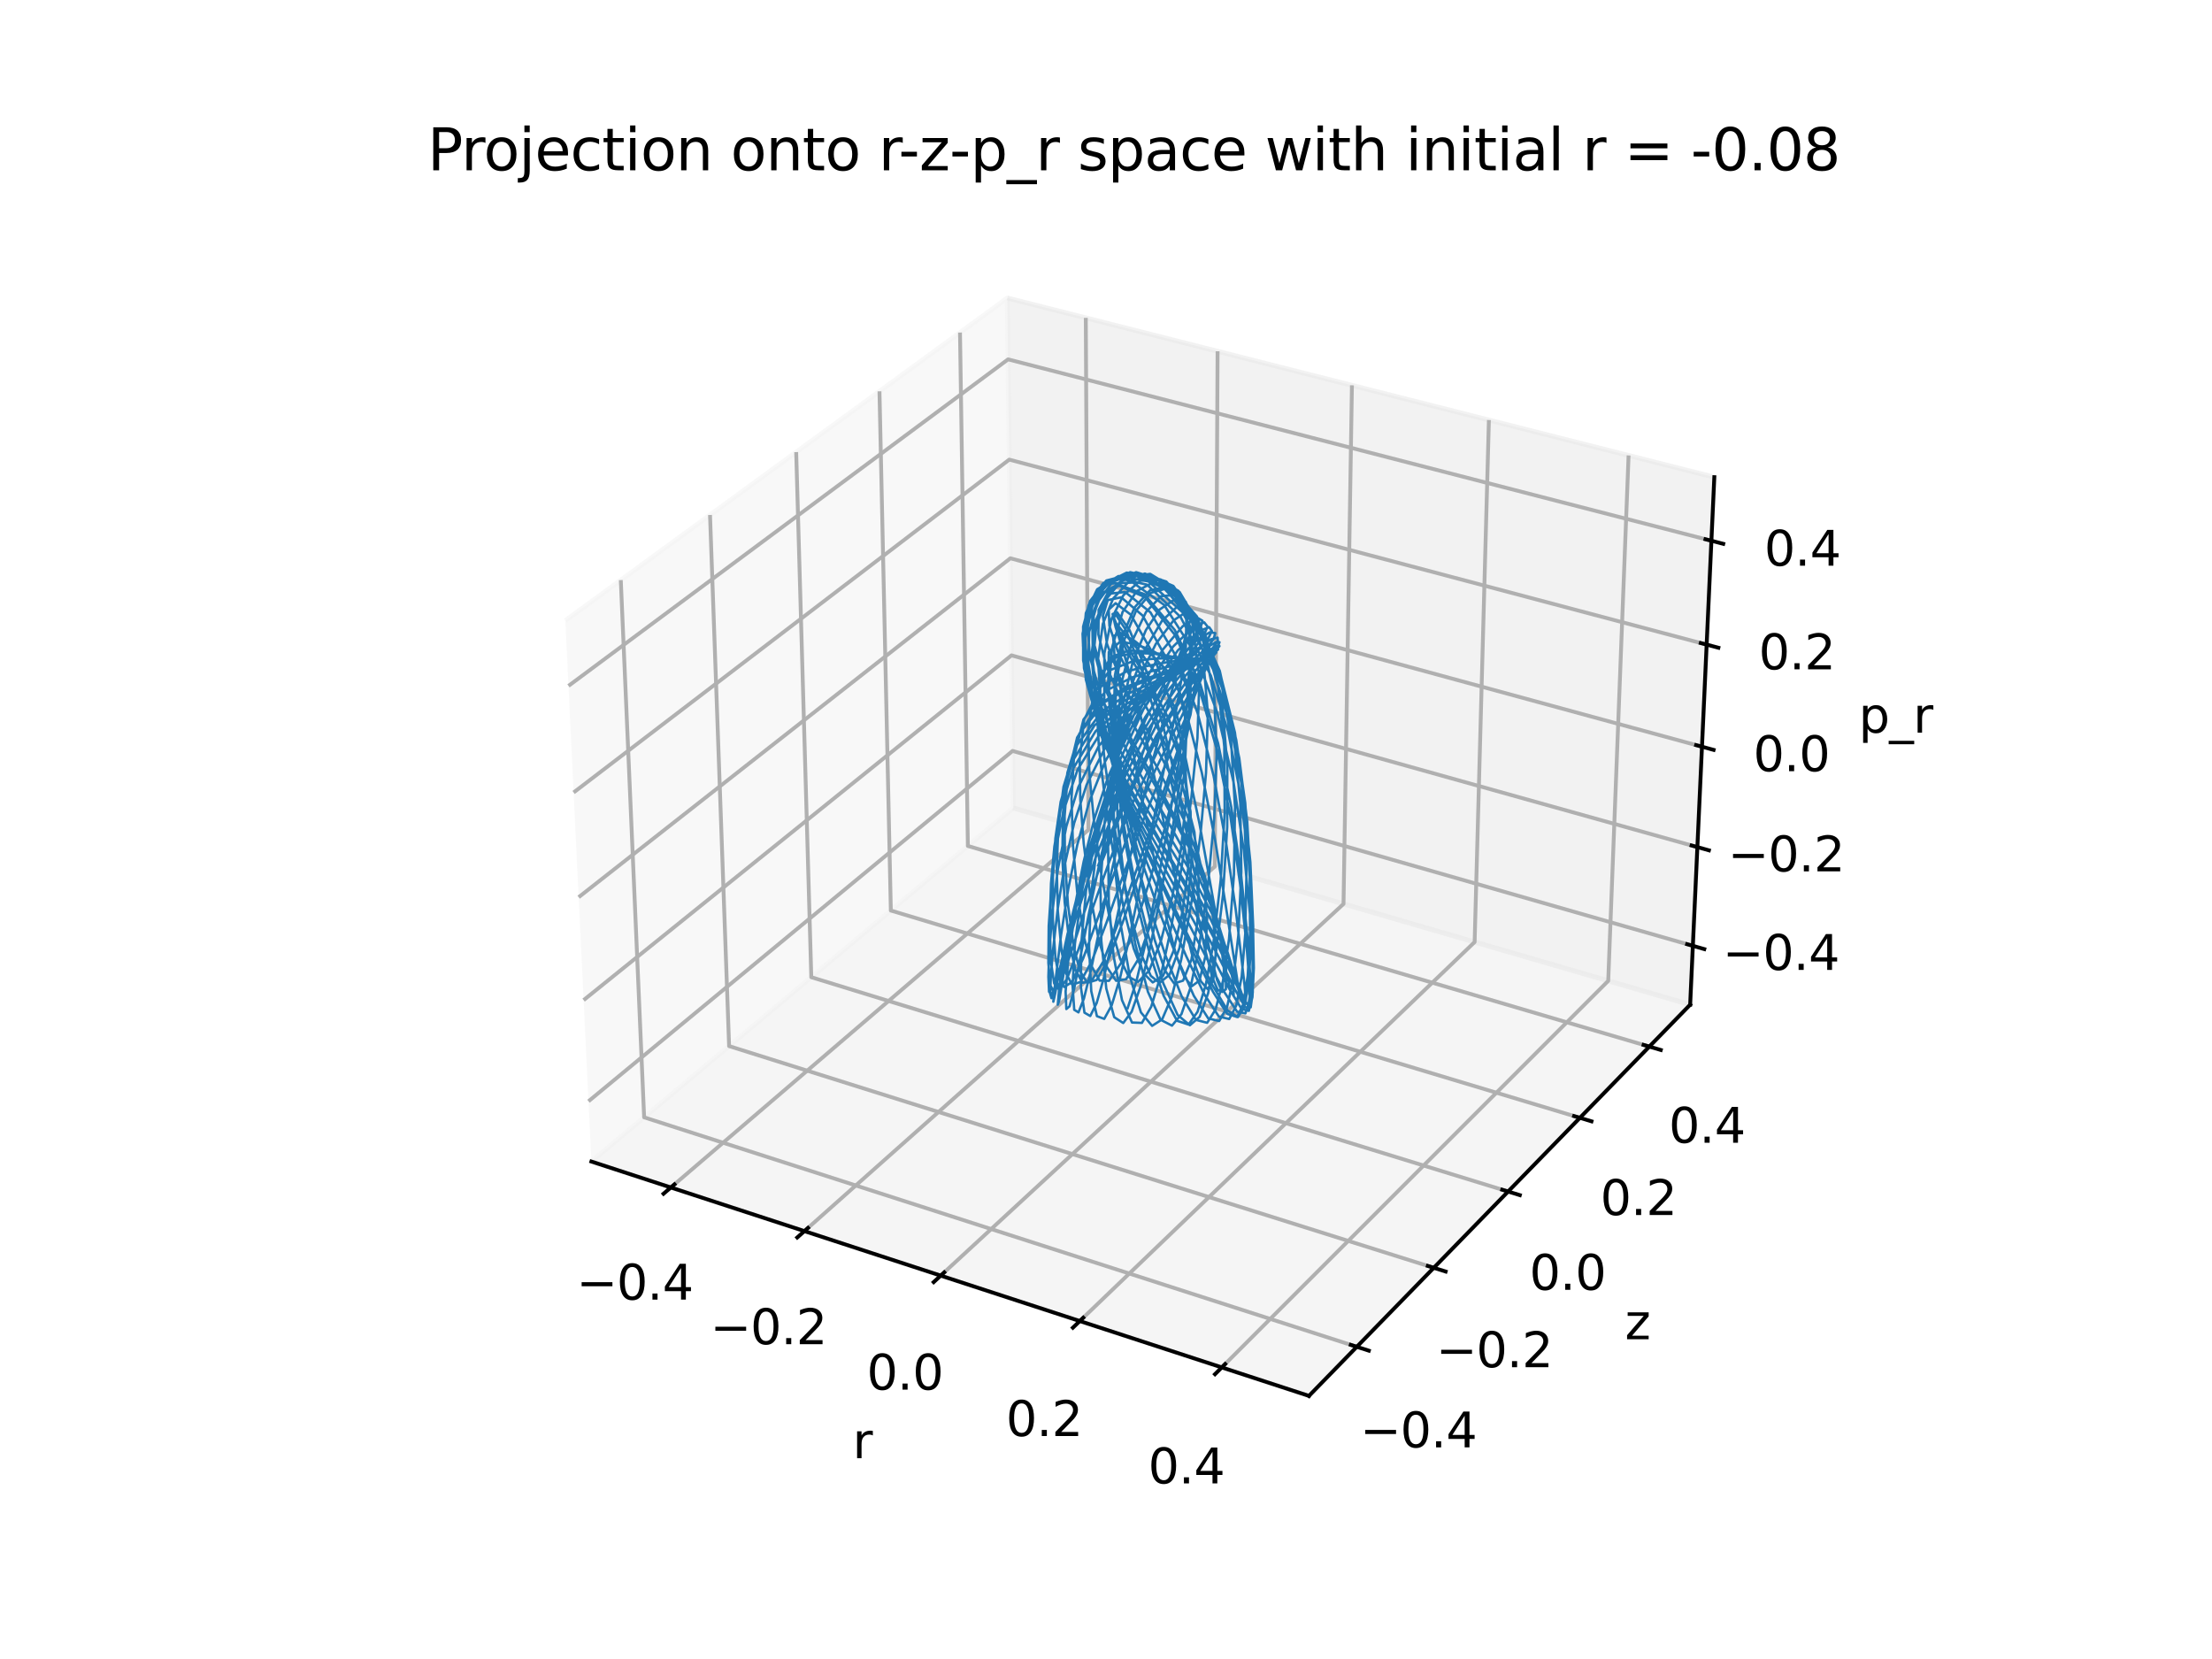 <?xml version="1.0" encoding="utf-8" standalone="no"?>
<!DOCTYPE svg PUBLIC "-//W3C//DTD SVG 1.1//EN"
  "http://www.w3.org/Graphics/SVG/1.1/DTD/svg11.dtd">
<svg xmlns:xlink="http://www.w3.org/1999/xlink" width="460.8pt" height="345.6pt" viewBox="0 0 460.8 345.6" xmlns="http://www.w3.org/2000/svg" version="1.1">
 <defs>
  <style type="text/css">*{stroke-linejoin: round; stroke-linecap: butt}</style>
 </defs>
 <g id="figure_1">
  <g id="patch_1">
   <path d="M 0 345.6 
L 460.8 345.6 
L 460.8 0 
L 0 0 
z
" style="fill: #ffffff"/>
  </g>
  <g id="patch_2">
   <path d="M 103.104 307.584 
L 369.216 307.584 
L 369.216 41.472 
L 103.104 41.472 
z
" style="fill: #ffffff"/>
  </g>
  <g id="pane3d_1">
   <g id="patch_3">
    <path d="M 123.197 241.969 
L 211.076 168.307 
L 209.855 62.074 
L 117.77 129.273 
" style="fill: #f2f2f2; opacity: 0.5; stroke: #f2f2f2; stroke-linejoin: miter"/>
   </g>
  </g>
  <g id="pane3d_2">
   <g id="patch_4">
    <path d="M 211.076 168.307 
L 352.09 209.295 
L 357.123 99.402 
L 209.855 62.074 
" style="fill: #e6e6e6; opacity: 0.5; stroke: #e6e6e6; stroke-linejoin: miter"/>
   </g>
  </g>
  <g id="pane3d_3">
   <g id="patch_5">
    <path d="M 123.197 241.969 
L 272.679 290.79 
L 352.09 209.295 
L 211.076 168.307 
" style="fill: #ececec; opacity: 0.5; stroke: #ececec; stroke-linejoin: miter"/>
   </g>
  </g>
  <g id="grid3d_1">
   <g id="Line3DCollection_1">
    <path d="M 139.745 247.374 
L 226.748 172.863 
L 226.191 66.215 
" style="fill: none; stroke: #b0b0b0; stroke-width: 0.8"/>
    <path d="M 167.575 256.463 
L 253.07 180.513 
L 253.646 73.174 
" style="fill: none; stroke: #b0b0b0; stroke-width: 0.8"/>
    <path d="M 195.968 265.736 
L 279.88 188.306 
L 281.632 80.268 
" style="fill: none; stroke: #b0b0b0; stroke-width: 0.8"/>
    <path d="M 224.942 275.199 
L 307.192 196.245 
L 310.166 87.5 
" style="fill: none; stroke: #b0b0b0; stroke-width: 0.8"/>
    <path d="M 254.514 284.857 
L 335.021 204.333 
L 339.263 94.875 
" style="fill: none; stroke: #b0b0b0; stroke-width: 0.8"/>
   </g>
  </g>
  <g id="grid3d_2">
   <g id="Line3DCollection_2">
    <path d="M 129.322 120.843 
L 134.185 232.759 
L 282.647 280.561 
" style="fill: none; stroke: #b0b0b0; stroke-width: 0.8"/>
    <path d="M 147.909 107.279 
L 151.886 217.922 
L 298.681 264.106 
" style="fill: none; stroke: #b0b0b0; stroke-width: 0.8"/>
    <path d="M 165.861 94.179 
L 169.008 203.57 
L 314.164 248.217 
" style="fill: none; stroke: #b0b0b0; stroke-width: 0.8"/>
    <path d="M 183.21 81.518 
L 185.579 189.679 
L 329.123 232.865 
" style="fill: none; stroke: #b0b0b0; stroke-width: 0.8"/>
    <path d="M 199.985 69.276 
L 201.626 176.229 
L 343.584 218.024 
" style="fill: none; stroke: #b0b0b0; stroke-width: 0.8"/>
   </g>
  </g>
  <g id="grid3d_3">
   <g id="Line3DCollection_3">
    <path d="M 352.652 197.033 
L 210.94 156.432 
L 122.593 229.413 
" style="fill: none; stroke: #b0b0b0; stroke-width: 0.8"/>
    <path d="M 353.594 176.466 
L 210.711 136.524 
L 121.578 208.342 
" style="fill: none; stroke: #b0b0b0; stroke-width: 0.8"/>
    <path d="M 354.551 155.552 
L 210.478 116.298 
L 120.545 186.903 
" style="fill: none; stroke: #b0b0b0; stroke-width: 0.8"/>
    <path d="M 355.525 134.284 
L 210.242 95.746 
L 119.495 165.086 
" style="fill: none; stroke: #b0b0b0; stroke-width: 0.8"/>
    <path d="M 356.516 112.652 
L 210.002 74.859 
L 118.426 142.881 
" style="fill: none; stroke: #b0b0b0; stroke-width: 0.8"/>
   </g>
  </g>
  <g id="axis3d_1">
   <g id="line2d_1">
    <path d="M 123.197 241.969 
L 272.679 290.79 
" style="fill: none; stroke: #000000; stroke-width: 0.8; stroke-linecap: square"/>
   </g>
   <g id="xtick_1">
    <g id="line2d_2">
     <path d="M 140.503 246.725 
L 138.226 248.675 
" style="fill: none; stroke: #000000; stroke-width: 0.8; stroke-linecap: square"/>
    </g>
    <g id="text_1">
     <!-- −0.4 -->
     <g transform="translate(120.082 270.735) scale(0.1 -0.1)">
      <defs>
       <path id="DejaVuSans-2212" d="M 678 2272 
L 4684 2272 
L 4684 1741 
L 678 1741 
L 678 2272 
z
" transform="scale(0.016)"/>
       <path id="DejaVuSans-30" d="M 2034 4250 
Q 1547 4250 1301 3770 
Q 1056 3291 1056 2328 
Q 1056 1369 1301 889 
Q 1547 409 2034 409 
Q 2525 409 2770 889 
Q 3016 1369 3016 2328 
Q 3016 3291 2770 3770 
Q 2525 4250 2034 4250 
z
M 2034 4750 
Q 2819 4750 3233 4129 
Q 3647 3509 3647 2328 
Q 3647 1150 3233 529 
Q 2819 -91 2034 -91 
Q 1250 -91 836 529 
Q 422 1150 422 2328 
Q 422 3509 836 4129 
Q 1250 4750 2034 4750 
z
" transform="scale(0.016)"/>
       <path id="DejaVuSans-2e" d="M 684 794 
L 1344 794 
L 1344 0 
L 684 0 
L 684 794 
z
" transform="scale(0.016)"/>
       <path id="DejaVuSans-34" d="M 2419 4116 
L 825 1625 
L 2419 1625 
L 2419 4116 
z
M 2253 4666 
L 3047 4666 
L 3047 1625 
L 3713 1625 
L 3713 1100 
L 3047 1100 
L 3047 0 
L 2419 0 
L 2419 1100 
L 313 1100 
L 313 1709 
L 2253 4666 
z
" transform="scale(0.016)"/>
      </defs>
      <use xlink:href="#DejaVuSans-2212"/>
      <use xlink:href="#DejaVuSans-30" x="83.789"/>
      <use xlink:href="#DejaVuSans-2e" x="147.412"/>
      <use xlink:href="#DejaVuSans-34" x="179.199"/>
     </g>
    </g>
   </g>
   <g id="xtick_2">
    <g id="line2d_3">
     <path d="M 168.32 255.801 
L 166.081 257.79 
" style="fill: none; stroke: #000000; stroke-width: 0.8; stroke-linecap: square"/>
    </g>
    <g id="text_2">
     <!-- −0.2 -->
     <g transform="translate(147.941 280.017) scale(0.1 -0.1)">
      <defs>
       <path id="DejaVuSans-32" d="M 1228 531 
L 3431 531 
L 3431 0 
L 469 0 
L 469 531 
Q 828 903 1448 1529 
Q 2069 2156 2228 2338 
Q 2531 2678 2651 2914 
Q 2772 3150 2772 3378 
Q 2772 3750 2511 3984 
Q 2250 4219 1831 4219 
Q 1534 4219 1204 4116 
Q 875 4013 500 3803 
L 500 4441 
Q 881 4594 1212 4672 
Q 1544 4750 1819 4750 
Q 2544 4750 2975 4387 
Q 3406 4025 3406 3419 
Q 3406 3131 3298 2873 
Q 3191 2616 2906 2266 
Q 2828 2175 2409 1742 
Q 1991 1309 1228 531 
z
" transform="scale(0.016)"/>
      </defs>
      <use xlink:href="#DejaVuSans-2212"/>
      <use xlink:href="#DejaVuSans-30" x="83.789"/>
      <use xlink:href="#DejaVuSans-2e" x="147.412"/>
      <use xlink:href="#DejaVuSans-32" x="179.199"/>
     </g>
    </g>
   </g>
   <g id="xtick_3">
    <g id="line2d_4">
     <path d="M 196.7 265.061 
L 194.501 267.09 
" style="fill: none; stroke: #000000; stroke-width: 0.8; stroke-linecap: square"/>
    </g>
    <g id="text_3">
     <!-- 0.0 -->
     <g transform="translate(180.556 289.487) scale(0.1 -0.1)">
      <use xlink:href="#DejaVuSans-30"/>
      <use xlink:href="#DejaVuSans-2e" x="63.623"/>
      <use xlink:href="#DejaVuSans-30" x="95.41"/>
     </g>
    </g>
   </g>
   <g id="xtick_4">
    <g id="line2d_5">
     <path d="M 225.66 274.51 
L 223.502 276.581 
" style="fill: none; stroke: #000000; stroke-width: 0.8; stroke-linecap: square"/>
    </g>
    <g id="text_4">
     <!-- 0.2 -->
     <g transform="translate(209.564 299.152) scale(0.1 -0.1)">
      <use xlink:href="#DejaVuSans-30"/>
      <use xlink:href="#DejaVuSans-2e" x="63.623"/>
      <use xlink:href="#DejaVuSans-32" x="95.41"/>
     </g>
    </g>
   </g>
   <g id="xtick_5">
    <g id="line2d_6">
     <path d="M 255.218 284.154 
L 253.104 286.268 
" style="fill: none; stroke: #000000; stroke-width: 0.8; stroke-linecap: square"/>
    </g>
    <g id="text_5">
     <!-- 0.4 -->
     <g transform="translate(239.175 309.018) scale(0.1 -0.1)">
      <use xlink:href="#DejaVuSans-30"/>
      <use xlink:href="#DejaVuSans-2e" x="63.623"/>
      <use xlink:href="#DejaVuSans-34" x="95.41"/>
     </g>
    </g>
   </g>
   <g id="text_6">
    <!-- r -->
    <g transform="translate(177.621 303.768) scale(0.1 -0.1)">
     <defs>
      <path id="DejaVuSans-72" d="M 2631 2963 
Q 2534 3019 2420 3045 
Q 2306 3072 2169 3072 
Q 1681 3072 1420 2755 
Q 1159 2438 1159 1844 
L 1159 0 
L 581 0 
L 581 3500 
L 1159 3500 
L 1159 2956 
Q 1341 3275 1631 3429 
Q 1922 3584 2338 3584 
Q 2397 3584 2469 3576 
Q 2541 3569 2628 3553 
L 2631 2963 
z
" transform="scale(0.016)"/>
     </defs>
     <use xlink:href="#DejaVuSans-72"/>
    </g>
   </g>
  </g>
  <g id="axis3d_2">
   <g id="line2d_7">
    <path d="M 352.09 209.295 
L 272.679 290.79 
" style="fill: none; stroke: #000000; stroke-width: 0.8; stroke-linecap: square"/>
   </g>
   <g id="xtick_6">
    <g id="line2d_8">
     <path d="M 281.396 280.159 
L 285.151 281.368 
" style="fill: none; stroke: #000000; stroke-width: 0.8; stroke-linecap: square"/>
    </g>
    <g id="text_7">
     <!-- −0.4 -->
     <g transform="translate(283.326 301.515) scale(0.1 -0.1)">
      <use xlink:href="#DejaVuSans-2212"/>
      <use xlink:href="#DejaVuSans-30" x="83.789"/>
      <use xlink:href="#DejaVuSans-2e" x="147.412"/>
      <use xlink:href="#DejaVuSans-34" x="179.199"/>
     </g>
    </g>
   </g>
   <g id="xtick_7">
    <g id="line2d_9">
     <path d="M 297.445 263.717 
L 301.155 264.885 
" style="fill: none; stroke: #000000; stroke-width: 0.8; stroke-linecap: square"/>
    </g>
    <g id="text_8">
     <!-- −0.2 -->
     <g transform="translate(299.145 284.816) scale(0.1 -0.1)">
      <use xlink:href="#DejaVuSans-2212"/>
      <use xlink:href="#DejaVuSans-30" x="83.789"/>
      <use xlink:href="#DejaVuSans-2e" x="147.412"/>
      <use xlink:href="#DejaVuSans-32" x="179.199"/>
     </g>
    </g>
   </g>
   <g id="xtick_8">
    <g id="line2d_10">
     <path d="M 312.943 247.842 
L 316.608 248.969 
" style="fill: none; stroke: #000000; stroke-width: 0.8; stroke-linecap: square"/>
    </g>
    <g id="text_9">
     <!-- 0.0 -->
     <g transform="translate(318.609 268.692) scale(0.1 -0.1)">
      <use xlink:href="#DejaVuSans-30"/>
      <use xlink:href="#DejaVuSans-2e" x="63.623"/>
      <use xlink:href="#DejaVuSans-30" x="95.41"/>
     </g>
    </g>
   </g>
   <g id="xtick_9">
    <g id="line2d_11">
     <path d="M 327.916 232.503 
L 331.538 233.592 
" style="fill: none; stroke: #000000; stroke-width: 0.8; stroke-linecap: square"/>
    </g>
    <g id="text_10">
     <!-- 0.2 -->
     <g transform="translate(333.367 253.114) scale(0.1 -0.1)">
      <use xlink:href="#DejaVuSans-30"/>
      <use xlink:href="#DejaVuSans-2e" x="63.623"/>
      <use xlink:href="#DejaVuSans-32" x="95.41"/>
     </g>
    </g>
   </g>
   <g id="xtick_10">
    <g id="line2d_12">
     <path d="M 342.392 217.673 
L 345.971 218.727 
" style="fill: none; stroke: #000000; stroke-width: 0.8; stroke-linecap: square"/>
    </g>
    <g id="text_11">
     <!-- 0.4 -->
     <g transform="translate(347.634 238.054) scale(0.1 -0.1)">
      <use xlink:href="#DejaVuSans-30"/>
      <use xlink:href="#DejaVuSans-2e" x="63.623"/>
      <use xlink:href="#DejaVuSans-34" x="95.41"/>
     </g>
    </g>
   </g>
   <g id="text_12">
    <!-- z -->
    <g transform="translate(338.509 278.989) scale(0.1 -0.1)">
     <defs>
      <path id="DejaVuSans-7a" d="M 353 3500 
L 3084 3500 
L 3084 2975 
L 922 459 
L 3084 459 
L 3084 0 
L 275 0 
L 275 525 
L 2438 3041 
L 353 3041 
L 353 3500 
z
" transform="scale(0.016)"/>
     </defs>
     <use xlink:href="#DejaVuSans-7a"/>
    </g>
   </g>
  </g>
  <g id="axis3d_3">
   <g id="line2d_13">
    <path d="M 352.09 209.295 
L 357.123 99.402 
" style="fill: none; stroke: #000000; stroke-width: 0.8; stroke-linecap: square"/>
   </g>
   <g id="xtick_11">
    <g id="line2d_14">
     <path d="M 351.462 196.692 
L 355.034 197.715 
" style="fill: none; stroke: #000000; stroke-width: 0.8; stroke-linecap: square"/>
    </g>
    <g id="text_13">
     <!-- −0.4 -->
     <g transform="translate(358.848 202.05) scale(0.1 -0.1)">
      <use xlink:href="#DejaVuSans-2212"/>
      <use xlink:href="#DejaVuSans-30" x="83.789"/>
      <use xlink:href="#DejaVuSans-2e" x="147.412"/>
      <use xlink:href="#DejaVuSans-34" x="179.199"/>
     </g>
    </g>
   </g>
   <g id="xtick_12">
    <g id="line2d_15">
     <path d="M 352.394 176.13 
L 355.997 177.137 
" style="fill: none; stroke: #000000; stroke-width: 0.8; stroke-linecap: square"/>
    </g>
    <g id="text_14">
     <!-- −0.2 -->
     <g transform="translate(359.94 181.524) scale(0.1 -0.1)">
      <use xlink:href="#DejaVuSans-2212"/>
      <use xlink:href="#DejaVuSans-30" x="83.789"/>
      <use xlink:href="#DejaVuSans-2e" x="147.412"/>
      <use xlink:href="#DejaVuSans-32" x="179.199"/>
     </g>
    </g>
   </g>
   <g id="xtick_13">
    <g id="line2d_16">
     <path d="M 353.341 155.222 
L 356.975 156.213 
" style="fill: none; stroke: #000000; stroke-width: 0.8; stroke-linecap: square"/>
    </g>
    <g id="text_15">
     <!-- 0.0 -->
     <g transform="translate(365.24 160.653) scale(0.1 -0.1)">
      <use xlink:href="#DejaVuSans-30"/>
      <use xlink:href="#DejaVuSans-2e" x="63.623"/>
      <use xlink:href="#DejaVuSans-30" x="95.41"/>
     </g>
    </g>
   </g>
   <g id="xtick_14">
    <g id="line2d_17">
     <path d="M 354.304 133.96 
L 357.97 134.933 
" style="fill: none; stroke: #000000; stroke-width: 0.8; stroke-linecap: square"/>
    </g>
    <g id="text_16">
     <!-- 0.2 -->
     <g transform="translate(366.368 139.43) scale(0.1 -0.1)">
      <use xlink:href="#DejaVuSans-30"/>
      <use xlink:href="#DejaVuSans-2e" x="63.623"/>
      <use xlink:href="#DejaVuSans-32" x="95.41"/>
     </g>
    </g>
   </g>
   <g id="xtick_15">
    <g id="line2d_18">
     <path d="M 355.284 112.334 
L 358.983 113.288 
" style="fill: none; stroke: #000000; stroke-width: 0.8; stroke-linecap: square"/>
    </g>
    <g id="text_17">
     <!-- 0.4 -->
     <g transform="translate(367.516 117.844) scale(0.1 -0.1)">
      <use xlink:href="#DejaVuSans-30"/>
      <use xlink:href="#DejaVuSans-2e" x="63.623"/>
      <use xlink:href="#DejaVuSans-34" x="95.41"/>
     </g>
    </g>
   </g>
   <g id="text_18">
    <!-- p_r -->
    <g transform="translate(387.198 152.624) scale(0.1 -0.1)">
     <defs>
      <path id="DejaVuSans-70" d="M 1159 525 
L 1159 -1331 
L 581 -1331 
L 581 3500 
L 1159 3500 
L 1159 2969 
Q 1341 3281 1617 3432 
Q 1894 3584 2278 3584 
Q 2916 3584 3314 3078 
Q 3713 2572 3713 1747 
Q 3713 922 3314 415 
Q 2916 -91 2278 -91 
Q 1894 -91 1617 61 
Q 1341 213 1159 525 
z
M 3116 1747 
Q 3116 2381 2855 2742 
Q 2594 3103 2138 3103 
Q 1681 3103 1420 2742 
Q 1159 2381 1159 1747 
Q 1159 1113 1420 752 
Q 1681 391 2138 391 
Q 2594 391 2855 752 
Q 3116 1113 3116 1747 
z
" transform="scale(0.016)"/>
      <path id="DejaVuSans-5f" d="M 3263 -1063 
L 3263 -1509 
L -63 -1509 
L -63 -1063 
L 3263 -1063 
z
" transform="scale(0.016)"/>
     </defs>
     <use xlink:href="#DejaVuSans-70"/>
     <use xlink:href="#DejaVuSans-5f" x="63.477"/>
     <use xlink:href="#DejaVuSans-72" x="113.477"/>
    </g>
   </g>
  </g>
  <g id="axes_1">
   <g id="line2d_19">
    <path d="M 228.781 180.285 
L 229.541 178.214 
L 233.841 167.514 
L 240.856 153.305 
L 247.2 143.338 
L 250.845 138.725 
L 253.375 135.924 
L 252.824 136.117 
L 251.117 136.94 
L 248.336 138.152 
L 235.933 142.928 
L 230.127 146.254 
L 224.849 152.825 
L 222.36 160.969 
L 221.44 169.275 
L 221.308 178.641 
L 221.788 187.941 
L 222.836 196.781 
L 224.045 202.071 
L 225.502 204.729 
L 227.343 204.434 
L 229.791 200.37 
L 232.807 192.633 
L 247.748 149.38 
L 249.244 143.329 
L 248.864 139.645 
L 246.896 137.746 
L 243.995 136.754 
L 240.379 136.184 
L 236.669 136.025 
L 232.702 136.722 
L 229.428 140.185 
L 228.456 147.295 
L 228.946 156.063 
L 230.281 167.144 
L 232.018 178.369 
L 234.216 189.882 
L 236.186 197.645 
L 238.209 202.747 
L 240.132 204.656 
L 242.252 203.344 
L 244.437 198.175 
L 246.352 189.825 
L 247.582 180.344 
L 247.892 169.771 
L 246.619 159.164 
L 243.603 150.034 
L 239.669 142.598 
L 235.902 136.448 
L 233.259 131.748 
L 232.041 128.681 
L 232.429 128.007 
L 234.515 131.194 
L 238.031 140.008 
L 240.977 150.036 
L 243.704 161.455 
L 246.504 175.084 
L 249.072 188.386 
L 250.925 197.35 
L 252.517 203.53 
L 253.729 206.348 
L 254.671 206.028 
L 254.967 201.98 
L 254.195 195.009 
L 252.343 187.323 
L 248.568 177.416 
L 242.207 165.323 
L 235.248 153.186 
L 230.037 141.978 
L 227.938 134.187 
L 227.814 127.936 
L 229.486 123.753 
L 233.143 122.015 
L 238.549 124.421 
L 244.82 132.351 
L 249.961 143.905 
L 253.597 156.501 
L 256.314 170.073 
L 258.341 184.21 
L 259.636 196.453 
L 260.177 203.391 
L 260.341 207.62 
L 260.043 209.487 
L 258.941 207.838 
L 256.68 202.67 
L 253.237 195.36 
L 248.569 186.7 
L 241.56 174.916 
L 233.655 161.071 
L 227.851 147.518 
L 225.643 137.604 
L 225.635 130.539 
L 227.079 125.205 
L 230.468 120.929 
L 235.878 119.536 
L 242.742 122.671 
L 249.731 131.377 
L 255.266 144.988 
L 258.162 157.922 
L 259.816 171.099 
L 260.608 185.2 
L 260.566 197.76 
L 260.07 205.049 
L 259.237 209.73 
L 257.87 211.885 
L 255.71 210.486 
L 252.564 205.208 
L 244.095 188.003 
L 238.494 176.166 
L 232.374 161.421 
L 228.287 146.768 
L 227.373 136.476 
L 228.332 129.121 
L 230.663 123.736 
L 234.298 120.291 
L 239.614 119.549 
L 245.746 123.331 
L 251.205 132.583 
L 254.645 146.794 
L 255.676 159.536 
L 255.651 172.271 
L 254.78 186.32 
L 253.239 199.061 
L 251.671 206.918 
L 249.914 211.817 
L 247.875 213.578 
L 245.323 211.438 
L 242.339 204.859 
L 239.175 194.776 
L 236.359 183.545 
L 233.606 169.263 
L 231.925 153.153 
L 232.26 140.713 
L 233.834 132.516 
L 236.361 126.531 
L 239.562 122.97 
L 243.08 122.237 
L 246.591 125.708 
L 248.355 134.3 
L 247.846 147.437 
L 246.411 158.872 
L 244.459 171.341 
L 242.091 184.871 
L 239.576 197.483 
L 237.59 205.517 
L 235.75 210.749 
L 233.992 213.114 
L 232.116 211.899 
L 230.461 205.931 
L 229.426 196.001 
L 229.248 184.843 
L 230.112 171.177 
L 232.911 154.654 
L 236.852 142.1 
L 240.771 134.154 
L 244.491 129.224 
L 247.678 127.115 
L 248.998 128.145 
L 248.417 131.102 
L 246.31 135.512 
L 242.92 141.556 
L 238.612 149.924 
L 234.871 159.039 
L 231.844 168.551 
L 229.242 178.854 
L 226.917 189.93 
L 223.748 206.091 
L 222.805 209.642 
L 222.139 210.202 
L 221.987 206.549 
L 222.647 198.842 
L 224.104 189.317 
L 227.017 176.33 
L 231.615 162.001 
L 238.211 147.725 
L 244.326 138.517 
L 249.479 133.233 
L 252.057 131.705 
L 253.166 131.889 
L 252.786 133.195 
L 251.2 135.127 
L 248.669 137.404 
L 245.141 140.122 
L 240.514 143.537 
L 234.897 148.226 
L 228.885 155.428 
L 224.636 163.977 
L 222.164 172.063 
L 220.387 181.003 
L 219.248 189.79 
L 218.57 198.306 
L 218.397 203.477 
L 218.537 206.604 
L 219.104 207.237 
L 220.334 204.09 
L 224.391 190.285 
L 228.121 178.974 
L 233.441 165.604 
L 240.888 151.105 
L 247.422 141.574 
L 250.849 137.684 
L 252.651 136.005 
L 253.759 135.299 
L 252.899 135.975 
L 250.985 137.149 
L 248.139 138.615 
L 235.577 144.238 
L 229.578 148.152 
L 224.099 155.575 
L 221.554 163.899 
L 220.497 171.943 
L 220.141 180.771 
L 220.368 189.799 
L 221.151 198.147 
L 222.119 202.847 
L 223.354 205.13 
L 225.086 204.559 
L 227.478 200.149 
L 230.492 192.231 
L 233.746 182.989 
L 237.786 171.865 
L 242.779 159.273 
L 247.613 148.099 
L 249.938 142.288 
L 250.415 139.229 
L 249.261 137.696 
L 246.831 137.147 
L 243.457 137.076 
L 239.557 137.293 
L 235.813 137.816 
L 231.147 139.64 
L 227.695 144.755 
L 226.685 152.362 
L 226.931 161.066 
L 227.934 171.473 
L 229.46 182.367 
L 231.476 193.012 
L 233.319 199.687 
L 235.185 203.534 
L 237.088 204.542 
L 239.375 202.22 
L 241.838 196.026 
L 244.184 186.921 
L 245.993 177.09 
L 247.161 165.962 
L 246.857 155.644 
L 244.79 147.471 
L 241.539 141.29 
L 238.021 136.486 
L 232.559 129.917 
L 232.405 130.618 
L 234.054 135.83 
L 236.516 144.593 
L 239.046 155.135 
L 241.619 167.261 
L 246.835 192.934 
L 248.637 200.135 
L 250.177 204.447 
L 251.567 206.042 
L 252.738 204.238 
L 253.253 198.773 
L 252.711 190.964 
L 251.04 182.681 
L 247.242 171.969 
L 241.203 160.134 
L 235.014 149.002 
L 230.453 138.766 
L 228.819 132.186 
L 228.875 127.035 
L 230.675 123.714 
L 234.387 123.328 
L 239.655 127.569 
L 245.504 137.592 
L 249.499 148.591 
L 252.812 161.616 
L 255.441 175.744 
L 257.41 189.368 
L 259.273 205.277 
L 259.515 208.377 
L 259.19 208.439 
L 257.903 204.817 
L 255.367 198.287 
L 251.919 190.905 
L 246.264 180.716 
L 238.404 167.739 
L 231.123 154.223 
L 226.89 142.652 
L 225.61 134.551 
L 226.202 127.724 
L 228.557 122.763 
L 232.995 119.997 
L 239.252 121.125 
L 246.353 127.553 
L 252.739 139.472 
L 256.473 151.679 
L 259.01 165.444 
L 260.471 179.569 
L 261.061 192.983 
L 260.973 202.013 
L 260.42 208.204 
L 259.442 211.103 
L 257.716 210.757 
L 254.986 206.573 
L 240.888 179.434 
L 234.04 165.274 
L 228.714 150.634 
L 226.683 139.365 
L 226.889 131.637 
L 228.672 125.427 
L 231.729 121.265 
L 236.674 119.196 
L 242.959 121.138 
L 249.327 128.403 
L 254.191 140.966 
L 256.422 153.801 
L 257.276 168.193 
L 257.05 182.275 
L 256.024 195.632 
L 254.772 204.32 
L 253.226 210.292 
L 251.474 213.064 
L 249.125 212.459 
L 246.167 207.561 
L 242.718 198.838 
L 239.198 188.09 
L 235.652 175.47 
L 232.329 159.855 
L 230.926 144.659 
L 231.651 134.936 
L 233.856 127.482 
L 236.804 123.137 
L 240.399 121.244 
L 244.718 122.772 
L 248.319 129.37 
L 249.862 141.274 
L 249.449 153.75 
L 248.13 166.632 
L 246.238 180.128 
L 243.921 193.56 
L 241.887 202.926 
L 239.818 209.714 
L 237.885 213.086 
L 235.815 213.007 
L 233.733 208.345 
L 231.992 199.225 
L 230.99 188.067 
L 230.821 174.9 
L 232.116 158.727 
L 235.027 144.688 
L 238.425 135.466 
L 242.056 129.334 
L 245.331 126.286 
L 247.555 126.383 
L 247.941 129.261 
L 246.607 134.154 
L 240.089 150.773 
L 237.001 160.06 
L 234.129 170.467 
L 231.435 182.071 
L 227.284 201.998 
L 225.799 208.034 
L 224.666 210.895 
L 223.78 210.357 
L 223.436 205.298 
L 223.929 196.591 
L 225.358 185.769 
L 228.324 171.87 
L 233.402 156.308 
L 239.405 143.907 
L 245.387 135.467 
L 249.805 131.465 
L 251.896 130.655 
L 252.458 131.464 
L 251.549 133.287 
L 249.415 135.734 
L 246.172 138.715 
L 241.821 142.432 
L 236.488 147.423 
L 230.679 154.82 
L 226.345 163.525 
L 223.754 171.51 
L 221.774 180.317 
L 220.329 189.418 
L 219.328 198.23 
L 218.894 203.675 
L 218.774 207.039 
L 219.038 207.934 
L 219.929 205.044 
L 223.427 191.449 
L 226.879 180.104 
L 232.01 166.489 
L 239.334 151.743 
L 246.18 141.629 
L 249.902 137.454 
L 251.873 135.678 
L 253.249 134.71 
L 253.887 134.444 
L 254.036 134.592 
L 253.585 135.189 
L 252.296 136.263 
L 250.124 137.693 
L 247.213 139.318 
L 239.663 143.044 
L 234.134 146.072 
L 227.988 151.138 
L 223.414 158.587 
L 220.958 167.019 
L 219.859 174.631 
L 219.342 182.734 
L 219.329 191.577 
L 219.858 199.477 
L 220.641 203.78 
L 221.67 205.61 
L 223.296 204.612 
L 225.627 199.699 
L 235.291 173.204 
L 240.551 160.657 
L 246.634 148.253 
L 250.008 141.973 
L 251.402 138.846 
L 251.154 137.412 
L 249.45 137.124 
L 246.622 137.411 
L 242.911 137.997 
L 238.816 138.775 
L 234.506 139.954 
L 229.42 142.946 
L 225.878 149.827 
L 224.919 158.201 
L 225.044 166.539 
L 225.753 175.699 
L 227.073 186.188 
L 228.894 195.858 
L 230.634 201.531 
L 232.508 204.318 
L 234.592 203.983 
L 237.093 199.883 
L 239.85 192.112 
L 242.572 182.157 
L 244.815 172.347 
L 246.803 160.692 
L 247.219 151.16 
L 245.795 144.339 
L 243.042 139.63 
L 239.761 136.221 
L 236.424 133.568 
L 233.528 131.875 
L 231.878 132.51 
L 232.242 137.416 
L 240.496 179.292 
L 243.073 191.502 
L 244.976 198.843 
L 246.714 203.514 
L 248.282 205.44 
L 249.873 204.272 
L 251.076 199.326 
L 251.456 191.543 
L 250.811 183.325 
L 248.541 173.026 
L 244.124 161.886 
L 233.456 141.599 
L 230.605 134.147 
L 229.753 128.3 
L 230.753 125.022 
L 233.569 124.431 
L 238.022 128.226 
L 243.34 137.785 
L 247.097 148.332 
L 250.356 160.945 
L 253.129 174.998 
L 255.344 188.632 
L 258.302 207.694 
L 258.372 207.81 
L 257.559 204.237 
L 255.523 197.724 
L 252.483 190.331 
L 247.324 180.392 
L 239.663 167.618 
L 232.246 154.412 
L 227.351 141.922 
L 225.994 134.067 
L 226.422 127.826 
L 228.607 122.998 
L 232.878 120.423 
L 238.972 121.805 
L 245.936 128.54 
L 252.252 140.76 
L 255.83 152.408 
L 258.387 165.308 
L 260.126 179.433 
L 261.024 192.791 
L 261.196 201.653 
L 260.905 207.716 
L 260.157 210.579 
L 258.659 210.197 
L 256.113 206.047 
L 248.74 192.001 
L 242.675 181.003 
L 235.389 167.342 
L 229.243 152.899 
L 226.377 141.185 
L 226.079 132.879 
L 227.598 126.103 
L 230.537 121.596 
L 235.429 119.195 
L 241.845 120.735 
L 248.611 127.573 
L 254.106 139.765 
L 256.967 152.745 
L 258.374 167.387 
L 258.591 181.488 
L 257.962 194.89 
L 256.955 203.791 
L 255.592 209.893 
L 253.972 212.698 
L 251.7 212.157 
L 248.695 207.442 
L 245.025 199.085 
L 241.127 188.905 
L 236.938 176.823 
L 232.58 161.576 
L 230.043 146.39 
L 230.062 136.092 
L 231.531 128.963 
L 234.031 123.981 
L 237.601 120.966 
L 242.219 120.88 
L 247.025 125.376 
L 250.481 135.317 
L 251.618 148.542 
L 251.24 160.949 
L 250.11 173.605 
L 248.28 187.502 
L 246.051 199.972 
L 244.093 207.681 
L 242.095 212.359 
L 240.004 213.704 
L 237.675 210.892 
L 235.358 203.398 
L 233.444 192.507 
L 232.257 180.532 
L 231.924 165.357 
L 233.366 148.969 
L 235.937 138.015 
L 238.708 131.267 
L 241.573 126.971 
L 244.871 124.76 
L 247.104 126.537 
L 247.141 131.627 
L 245.437 139.248 
L 242.437 149.867 
L 239.672 160.136 
L 237.03 171.089 
L 230.047 203.331 
L 228.456 208.951 
L 227.118 211.653 
L 225.914 210.956 
L 225.175 205.642 
L 225.247 196.545 
L 226.239 185.556 
L 228.671 171.538 
L 233.259 155.57 
L 238.744 143.207 
L 244.361 134.716 
L 248.542 130.658 
L 250.863 129.65 
L 251.554 130.533 
L 250.672 132.594 
L 248.449 135.458 
L 240.473 143.744 
L 235.132 150.23 
L 230.246 158.587 
L 226.858 167.186 
L 224.408 176.031 
L 222.534 185.215 
L 221.035 194.79 
L 219.576 206.793 
L 219.428 208.673 
L 219.78 207.127 
L 220.724 202.236 
L 222.38 194.607 
L 225.145 183.999 
L 229.577 170.562 
L 235.914 156.073 
L 242.91 144.348 
L 248.517 137.508 
L 251.482 134.857 
L 253.364 133.733 
L 254.041 133.781 
L 253.817 134.389 
L 252.943 135.365 
L 251.622 136.477 
L 249.736 137.811 
L 247.379 139.275 
L 240.015 143.372 
L 234.422 146.794 
L 228.23 152.328 
L 223.552 160.13 
L 220.957 168.559 
L 219.646 176.333 
L 218.946 184.014 
L 218.672 192.748 
L 218.925 200.385 
L 219.607 204.87 
L 220.592 206.128 
L 222.205 204.051 
L 224.563 198.049 
L 227.43 189.733 
L 231.111 179.405 
L 236.095 166.966 
L 242.643 153.352 
L 248.045 144.133 
L 252.326 137.461 
L 252.133 136.736 
L 250.578 136.94 
L 240.09 139.77 
L 235.87 141.105 
L 230.403 143.881 
L 225.716 149.871 
L 223.72 157.858 
L 223.219 166.317 
L 223.516 176.067 
L 224.406 185.925 
L 225.859 195.403 
L 227.375 201.233 
L 229.076 204.28 
L 231.021 204.326 
L 233.488 200.702 
L 236.389 193.292 
L 239.49 183.485 
L 242.342 173.633 
L 245.523 161.717 
L 247.621 151.407 
L 247.743 144.439 
L 246.056 140.126 
L 243.239 137.385 
L 239.971 135.506 
L 236.492 134.155 
L 233.291 133.712 
L 230.984 135.817 
L 230.854 142.631 
L 232.003 151.324 
L 233.843 162.496 
L 235.936 174.268 
L 238.375 186.694 
L 240.549 195.837 
L 242.688 202.153 
L 244.588 204.865 
L 246.456 204.286 
L 248.199 199.91 
L 249.417 192.283 
L 249.729 183.421 
L 248.819 173.346 
L 246.04 162.55 
L 241.526 152.363 
L 236.709 143.494 
L 232.84 135.658 
L 231.113 130.374 
L 230.957 127.016 
L 232.399 125.662 
L 235.566 128.052 
L 240.03 135.884 
L 243.672 145.77 
L 246.953 157.857 
L 249.871 171.551 
L 255.458 202.525 
L 256.394 206.423 
L 256.999 207.468 
L 256.946 204.885 
L 255.811 198.97 
L 253.484 191.453 
L 249.566 182.415 
L 242.967 170.53 
L 235.265 157.486 
L 229.445 145.275 
L 227.022 136.758 
L 226.585 130.156 
L 227.738 125.142 
L 230.863 121.607 
L 235.985 121.357 
L 242.484 125.987 
L 249.072 136.324 
L 253.607 148.572 
L 256.975 162.981 
L 259.107 177.157 
L 260.417 190.753 
L 260.938 200.171 
L 260.972 206.717 
L 260.545 209.837 
L 259.419 209.846 
L 257.262 206.127 
L 253.898 199.409 
L 249.802 191.678 
L 236.004 167.386 
L 229.451 153.213 
L 226.199 141.564 
L 225.634 133.276 
L 226.932 126.449 
L 229.827 121.748 
L 234.726 119.283 
L 241.244 120.804 
L 248.239 127.658 
L 254.086 139.873 
L 257.26 152.611 
L 259.055 166.926 
L 259.672 181.03 
L 259.418 194.421 
L 258.676 203.359 
L 257.535 209.471 
L 256.072 212.281 
L 253.911 211.762 
L 250.911 207.185 
L 247.098 199.161 
L 242.948 189.57 
L 238.258 178.071 
L 232.997 163.22 
L 229.426 148.125 
L 228.731 137.337 
L 229.742 129.987 
L 231.874 124.704 
L 235.276 121.028 
L 240.005 119.943 
L 245.482 123.078 
L 250.243 131.592 
L 252.967 145.353 
L 253.447 157.264 
L 252.948 170.389 
L 251.646 184.367 
L 249.754 197.458 
L 247.973 205.837 
L 246.12 211.258 
L 244.148 213.658 
L 241.768 212.435 
L 239.137 206.619 
L 236.54 196.791 
L 234.438 185.271 
L 232.837 171.449 
L 232.391 155.121 
L 233.672 142.071 
L 235.865 133.507 
L 238.737 127.499 
L 241.861 124.196 
L 245.075 123.921 
L 247.146 128.127 
L 247.012 136.121 
L 245.099 147.492 
L 235.235 195.58 
L 233.349 203.637 
L 231.594 209.405 
L 230.031 212.252 
L 228.509 211.685 
L 227.327 206.464 
L 226.873 197.187 
L 227.294 186.448 
L 228.971 172.581 
L 232.671 156.469 
L 237.542 143.574 
L 242.207 135.357 
L 246.399 130.438 
L 249.338 128.626 
L 250.491 129.312 
L 249.887 131.521 
L 247.826 134.786 
L 240.05 144.78 
L 234.952 152.815 
L 230.831 161.864 
L 227.999 170.475 
L 225.752 179.46 
L 223.747 189.633 
L 220.643 208.49 
L 220.354 209.295 
L 220.631 206.089 
L 221.567 199.785 
L 223.216 191.302 
L 226.278 179.215 
L 231.1 165.022 
L 238.52 149.469 
L 245.069 139.84 
L 249.576 135.098 
L 252.244 133.187 
L 253.648 132.832 
L 253.696 133.593 
L 252.655 134.96 
L 250.87 136.567 
L 248.589 138.262 
L 245.4 140.352 
L 241.067 143.036 
L 235.581 146.715 
L 229.433 152.394 
L 224.499 160.297 
L 221.598 168.745 
L 220.015 176.518 
L 219.057 184.143 
L 218.469 192.875 
L 218.395 200.575 
L 218.783 205.212 
L 219.52 206.635 
L 220.871 204.721 
L 222.984 198.858 
L 225.607 190.813 
L 229.234 180.305 
L 234.324 167.501 
L 241.131 153.62 
L 247.311 143.704 
L 250.883 139.008 
L 253.156 136.149 
L 252.367 136.361 
L 247.386 138.357 
L 239.357 141.176 
L 234.436 143.171 
L 228.663 147.003 
L 224.385 153.645 
L 222.397 161.961 
L 221.78 170.057 
L 221.84 179.023 
L 222.485 188.522 
L 223.688 197.299 
L 224.988 202.332 
L 226.521 204.734 
L 228.458 204.144 
L 230.985 199.731 
L 234.034 191.722 
L 244.905 159.006 
L 248.005 148.885 
L 248.947 142.64 
L 247.874 139.251 
L 245.439 137.41 
L 242.255 136.328 
L 238.581 135.663 
L 235.139 135.525 
L 231.23 136.927 
L 229.2 142.096 
L 229.229 149.792 
L 230.13 158.558 
L 231.611 169.03 
L 233.584 180.761 
L 235.919 192.104 
L 237.873 199.117 
L 239.736 203.294 
L 241.549 204.752 
L 243.636 203.055 
L 245.691 197.513 
L 247.349 188.998 
L 248.207 179.781 
L 248.011 169.081 
L 246.09 158.575 
L 242.508 149.413 
L 238.328 141.819 
L 234.638 135.404 
L 232.413 130.673 
L 231.774 127.917 
L 232.708 127.554 
L 235.323 131.293 
L 239.227 140.812 
L 242.354 151.428 
L 245.213 163.57 
L 247.998 177.424 
L 250.468 190.461 
L 252.131 198.618 
L 253.534 204.147 
L 254.597 206.648 
L 255.373 206.074 
L 255.421 201.788 
L 254.52 195.572 
L 252.573 188.187 
L 248.669 178.398 
L 242.13 166.227 
L 235.002 153.862 
L 229.719 142.41 
L 227.633 134.488 
L 227.527 128.125 
L 229.206 123.765 
L 232.888 121.746 
L 238.357 123.775 
L 244.743 131.259 
L 250.067 142.595 
L 253.751 154.84 
L 256.483 168.056 
L 258.543 182.251 
L 259.851 194.951 
L 260.38 202.284 
L 260.54 207.2 
L 260.247 209.589 
L 259.199 208.596 
L 253.665 196.861 
L 249.392 188.827 
L 242.679 177.388 
L 234.728 163.604 
L 228.518 149.84 
L 225.82 139.213 
L 225.52 132.02 
L 226.771 126.087 
L 229.82 121.483 
L 234.909 119.424 
L 241.59 121.597 
L 248.659 129.233 
L 254.504 142.09 
L 257.528 154.129 
L 259.402 167.253 
L 260.338 181.345 
L 260.405 194.609 
L 259.921 203.269 
L 259.018 209.147 
L 257.716 211.86 
L 255.675 211.22 
L 252.701 206.627 
L 248.797 198.823 
L 244.52 189.815 
L 239.21 178.303 
L 233.2 163.711 
L 228.882 148.826 
L 227.673 137.913 
L 228.38 130.454 
L 230.396 124.853 
L 233.626 121.027 
L 238.512 119.484 
L 244.431 122.062 
L 250.011 129.992 
L 253.781 143.173 
L 255.042 155.569 
L 255.123 169.339 
L 254.29 183.374 
L 252.756 196.621 
L 251.195 205.118 
L 249.476 210.77 
L 247.591 213.434 
L 245.202 212.648 
L 242.391 207.405 
L 239.36 198.151 
L 236.544 186.81 
L 234.032 173.557 
L 232.248 157.519 
L 232.466 142.482 
L 234.077 133.634 
L 236.681 127.183 
L 239.771 123.492 
L 243.206 122.529 
L 246.521 125.715 
L 248.029 133.884 
L 247.313 146.339 
L 245.752 157.51 
L 243.63 170.228 
L 241.203 183.652 
L 238.664 196.358 
L 236.729 204.432 
L 234.905 210.027 
L 234.905 210.027 
" clip-path="url(#pf1b10913af)" style="fill: none; stroke: #1f77b4; stroke-width: 0.5; stroke-linecap: square"/>
   </g>
   <g id="text_19">
    <!-- Projection onto r-z-p_r space with initial r = -0.08 -->
    <g transform="translate(89.055 35.472) scale(0.12 -0.12)">
     <defs>
      <path id="DejaVuSans-50" d="M 1259 4147 
L 1259 2394 
L 2053 2394 
Q 2494 2394 2734 2622 
Q 2975 2850 2975 3272 
Q 2975 3691 2734 3919 
Q 2494 4147 2053 4147 
L 1259 4147 
z
M 628 4666 
L 2053 4666 
Q 2838 4666 3239 4311 
Q 3641 3956 3641 3272 
Q 3641 2581 3239 2228 
Q 2838 1875 2053 1875 
L 1259 1875 
L 1259 0 
L 628 0 
L 628 4666 
z
" transform="scale(0.016)"/>
      <path id="DejaVuSans-6f" d="M 1959 3097 
Q 1497 3097 1228 2736 
Q 959 2375 959 1747 
Q 959 1119 1226 758 
Q 1494 397 1959 397 
Q 2419 397 2687 759 
Q 2956 1122 2956 1747 
Q 2956 2369 2687 2733 
Q 2419 3097 1959 3097 
z
M 1959 3584 
Q 2709 3584 3137 3096 
Q 3566 2609 3566 1747 
Q 3566 888 3137 398 
Q 2709 -91 1959 -91 
Q 1206 -91 779 398 
Q 353 888 353 1747 
Q 353 2609 779 3096 
Q 1206 3584 1959 3584 
z
" transform="scale(0.016)"/>
      <path id="DejaVuSans-6a" d="M 603 3500 
L 1178 3500 
L 1178 -63 
Q 1178 -731 923 -1031 
Q 669 -1331 103 -1331 
L -116 -1331 
L -116 -844 
L 38 -844 
Q 366 -844 484 -692 
Q 603 -541 603 -63 
L 603 3500 
z
M 603 4863 
L 1178 4863 
L 1178 4134 
L 603 4134 
L 603 4863 
z
" transform="scale(0.016)"/>
      <path id="DejaVuSans-65" d="M 3597 1894 
L 3597 1613 
L 953 1613 
Q 991 1019 1311 708 
Q 1631 397 2203 397 
Q 2534 397 2845 478 
Q 3156 559 3463 722 
L 3463 178 
Q 3153 47 2828 -22 
Q 2503 -91 2169 -91 
Q 1331 -91 842 396 
Q 353 884 353 1716 
Q 353 2575 817 3079 
Q 1281 3584 2069 3584 
Q 2775 3584 3186 3129 
Q 3597 2675 3597 1894 
z
M 3022 2063 
Q 3016 2534 2758 2815 
Q 2500 3097 2075 3097 
Q 1594 3097 1305 2825 
Q 1016 2553 972 2059 
L 3022 2063 
z
" transform="scale(0.016)"/>
      <path id="DejaVuSans-63" d="M 3122 3366 
L 3122 2828 
Q 2878 2963 2633 3030 
Q 2388 3097 2138 3097 
Q 1578 3097 1268 2742 
Q 959 2388 959 1747 
Q 959 1106 1268 751 
Q 1578 397 2138 397 
Q 2388 397 2633 464 
Q 2878 531 3122 666 
L 3122 134 
Q 2881 22 2623 -34 
Q 2366 -91 2075 -91 
Q 1284 -91 818 406 
Q 353 903 353 1747 
Q 353 2603 823 3093 
Q 1294 3584 2113 3584 
Q 2378 3584 2631 3529 
Q 2884 3475 3122 3366 
z
" transform="scale(0.016)"/>
      <path id="DejaVuSans-74" d="M 1172 4494 
L 1172 3500 
L 2356 3500 
L 2356 3053 
L 1172 3053 
L 1172 1153 
Q 1172 725 1289 603 
Q 1406 481 1766 481 
L 2356 481 
L 2356 0 
L 1766 0 
Q 1100 0 847 248 
Q 594 497 594 1153 
L 594 3053 
L 172 3053 
L 172 3500 
L 594 3500 
L 594 4494 
L 1172 4494 
z
" transform="scale(0.016)"/>
      <path id="DejaVuSans-69" d="M 603 3500 
L 1178 3500 
L 1178 0 
L 603 0 
L 603 3500 
z
M 603 4863 
L 1178 4863 
L 1178 4134 
L 603 4134 
L 603 4863 
z
" transform="scale(0.016)"/>
      <path id="DejaVuSans-6e" d="M 3513 2113 
L 3513 0 
L 2938 0 
L 2938 2094 
Q 2938 2591 2744 2837 
Q 2550 3084 2163 3084 
Q 1697 3084 1428 2787 
Q 1159 2491 1159 1978 
L 1159 0 
L 581 0 
L 581 3500 
L 1159 3500 
L 1159 2956 
Q 1366 3272 1645 3428 
Q 1925 3584 2291 3584 
Q 2894 3584 3203 3211 
Q 3513 2838 3513 2113 
z
" transform="scale(0.016)"/>
      <path id="DejaVuSans-20" transform="scale(0.016)"/>
      <path id="DejaVuSans-2d" d="M 313 2009 
L 1997 2009 
L 1997 1497 
L 313 1497 
L 313 2009 
z
" transform="scale(0.016)"/>
      <path id="DejaVuSans-73" d="M 2834 3397 
L 2834 2853 
Q 2591 2978 2328 3040 
Q 2066 3103 1784 3103 
Q 1356 3103 1142 2972 
Q 928 2841 928 2578 
Q 928 2378 1081 2264 
Q 1234 2150 1697 2047 
L 1894 2003 
Q 2506 1872 2764 1633 
Q 3022 1394 3022 966 
Q 3022 478 2636 193 
Q 2250 -91 1575 -91 
Q 1294 -91 989 -36 
Q 684 19 347 128 
L 347 722 
Q 666 556 975 473 
Q 1284 391 1588 391 
Q 1994 391 2212 530 
Q 2431 669 2431 922 
Q 2431 1156 2273 1281 
Q 2116 1406 1581 1522 
L 1381 1569 
Q 847 1681 609 1914 
Q 372 2147 372 2553 
Q 372 3047 722 3315 
Q 1072 3584 1716 3584 
Q 2034 3584 2315 3537 
Q 2597 3491 2834 3397 
z
" transform="scale(0.016)"/>
      <path id="DejaVuSans-61" d="M 2194 1759 
Q 1497 1759 1228 1600 
Q 959 1441 959 1056 
Q 959 750 1161 570 
Q 1363 391 1709 391 
Q 2188 391 2477 730 
Q 2766 1069 2766 1631 
L 2766 1759 
L 2194 1759 
z
M 3341 1997 
L 3341 0 
L 2766 0 
L 2766 531 
Q 2569 213 2275 61 
Q 1981 -91 1556 -91 
Q 1019 -91 701 211 
Q 384 513 384 1019 
Q 384 1609 779 1909 
Q 1175 2209 1959 2209 
L 2766 2209 
L 2766 2266 
Q 2766 2663 2505 2880 
Q 2244 3097 1772 3097 
Q 1472 3097 1187 3025 
Q 903 2953 641 2809 
L 641 3341 
Q 956 3463 1253 3523 
Q 1550 3584 1831 3584 
Q 2591 3584 2966 3190 
Q 3341 2797 3341 1997 
z
" transform="scale(0.016)"/>
      <path id="DejaVuSans-77" d="M 269 3500 
L 844 3500 
L 1563 769 
L 2278 3500 
L 2956 3500 
L 3675 769 
L 4391 3500 
L 4966 3500 
L 4050 0 
L 3372 0 
L 2619 2869 
L 1863 0 
L 1184 0 
L 269 3500 
z
" transform="scale(0.016)"/>
      <path id="DejaVuSans-68" d="M 3513 2113 
L 3513 0 
L 2938 0 
L 2938 2094 
Q 2938 2591 2744 2837 
Q 2550 3084 2163 3084 
Q 1697 3084 1428 2787 
Q 1159 2491 1159 1978 
L 1159 0 
L 581 0 
L 581 4863 
L 1159 4863 
L 1159 2956 
Q 1366 3272 1645 3428 
Q 1925 3584 2291 3584 
Q 2894 3584 3203 3211 
Q 3513 2838 3513 2113 
z
" transform="scale(0.016)"/>
      <path id="DejaVuSans-6c" d="M 603 4863 
L 1178 4863 
L 1178 0 
L 603 0 
L 603 4863 
z
" transform="scale(0.016)"/>
      <path id="DejaVuSans-3d" d="M 678 2906 
L 4684 2906 
L 4684 2381 
L 678 2381 
L 678 2906 
z
M 678 1631 
L 4684 1631 
L 4684 1100 
L 678 1100 
L 678 1631 
z
" transform="scale(0.016)"/>
      <path id="DejaVuSans-38" d="M 2034 2216 
Q 1584 2216 1326 1975 
Q 1069 1734 1069 1313 
Q 1069 891 1326 650 
Q 1584 409 2034 409 
Q 2484 409 2743 651 
Q 3003 894 3003 1313 
Q 3003 1734 2745 1975 
Q 2488 2216 2034 2216 
z
M 1403 2484 
Q 997 2584 770 2862 
Q 544 3141 544 3541 
Q 544 4100 942 4425 
Q 1341 4750 2034 4750 
Q 2731 4750 3128 4425 
Q 3525 4100 3525 3541 
Q 3525 3141 3298 2862 
Q 3072 2584 2669 2484 
Q 3125 2378 3379 2068 
Q 3634 1759 3634 1313 
Q 3634 634 3220 271 
Q 2806 -91 2034 -91 
Q 1263 -91 848 271 
Q 434 634 434 1313 
Q 434 1759 690 2068 
Q 947 2378 1403 2484 
z
M 1172 3481 
Q 1172 3119 1398 2916 
Q 1625 2713 2034 2713 
Q 2441 2713 2670 2916 
Q 2900 3119 2900 3481 
Q 2900 3844 2670 4047 
Q 2441 4250 2034 4250 
Q 1625 4250 1398 4047 
Q 1172 3844 1172 3481 
z
" transform="scale(0.016)"/>
     </defs>
     <use xlink:href="#DejaVuSans-50"/>
     <use xlink:href="#DejaVuSans-72" x="58.553"/>
     <use xlink:href="#DejaVuSans-6f" x="97.416"/>
     <use xlink:href="#DejaVuSans-6a" x="158.598"/>
     <use xlink:href="#DejaVuSans-65" x="186.381"/>
     <use xlink:href="#DejaVuSans-63" x="247.904"/>
     <use xlink:href="#DejaVuSans-74" x="302.885"/>
     <use xlink:href="#DejaVuSans-69" x="342.094"/>
     <use xlink:href="#DejaVuSans-6f" x="369.877"/>
     <use xlink:href="#DejaVuSans-6e" x="431.059"/>
     <use xlink:href="#DejaVuSans-20" x="494.438"/>
     <use xlink:href="#DejaVuSans-6f" x="526.225"/>
     <use xlink:href="#DejaVuSans-6e" x="587.406"/>
     <use xlink:href="#DejaVuSans-74" x="650.785"/>
     <use xlink:href="#DejaVuSans-6f" x="689.994"/>
     <use xlink:href="#DejaVuSans-20" x="751.176"/>
     <use xlink:href="#DejaVuSans-72" x="782.963"/>
     <use xlink:href="#DejaVuSans-2d" x="817.701"/>
     <use xlink:href="#DejaVuSans-7a" x="853.785"/>
     <use xlink:href="#DejaVuSans-2d" x="906.275"/>
     <use xlink:href="#DejaVuSans-70" x="942.359"/>
     <use xlink:href="#DejaVuSans-5f" x="1005.836"/>
     <use xlink:href="#DejaVuSans-72" x="1055.836"/>
     <use xlink:href="#DejaVuSans-20" x="1096.949"/>
     <use xlink:href="#DejaVuSans-73" x="1128.736"/>
     <use xlink:href="#DejaVuSans-70" x="1180.836"/>
     <use xlink:href="#DejaVuSans-61" x="1244.312"/>
     <use xlink:href="#DejaVuSans-63" x="1305.592"/>
     <use xlink:href="#DejaVuSans-65" x="1360.572"/>
     <use xlink:href="#DejaVuSans-20" x="1422.096"/>
     <use xlink:href="#DejaVuSans-77" x="1453.883"/>
     <use xlink:href="#DejaVuSans-69" x="1535.67"/>
     <use xlink:href="#DejaVuSans-74" x="1563.453"/>
     <use xlink:href="#DejaVuSans-68" x="1602.662"/>
     <use xlink:href="#DejaVuSans-20" x="1666.041"/>
     <use xlink:href="#DejaVuSans-69" x="1697.828"/>
     <use xlink:href="#DejaVuSans-6e" x="1725.611"/>
     <use xlink:href="#DejaVuSans-69" x="1788.99"/>
     <use xlink:href="#DejaVuSans-74" x="1816.773"/>
     <use xlink:href="#DejaVuSans-69" x="1855.982"/>
     <use xlink:href="#DejaVuSans-61" x="1883.766"/>
     <use xlink:href="#DejaVuSans-6c" x="1945.045"/>
     <use xlink:href="#DejaVuSans-20" x="1972.828"/>
     <use xlink:href="#DejaVuSans-72" x="2004.615"/>
     <use xlink:href="#DejaVuSans-20" x="2045.729"/>
     <use xlink:href="#DejaVuSans-3d" x="2077.516"/>
     <use xlink:href="#DejaVuSans-20" x="2161.305"/>
     <use xlink:href="#DejaVuSans-2d" x="2193.092"/>
     <use xlink:href="#DejaVuSans-30" x="2229.176"/>
     <use xlink:href="#DejaVuSans-2e" x="2292.799"/>
     <use xlink:href="#DejaVuSans-30" x="2324.586"/>
     <use xlink:href="#DejaVuSans-38" x="2388.209"/>
    </g>
   </g>
  </g>
 </g>
 <defs>
  <clipPath id="pf1b10913af">
   <rect x="103.104" y="41.472" width="266.112" height="266.112"/>
  </clipPath>
 </defs>
</svg>
